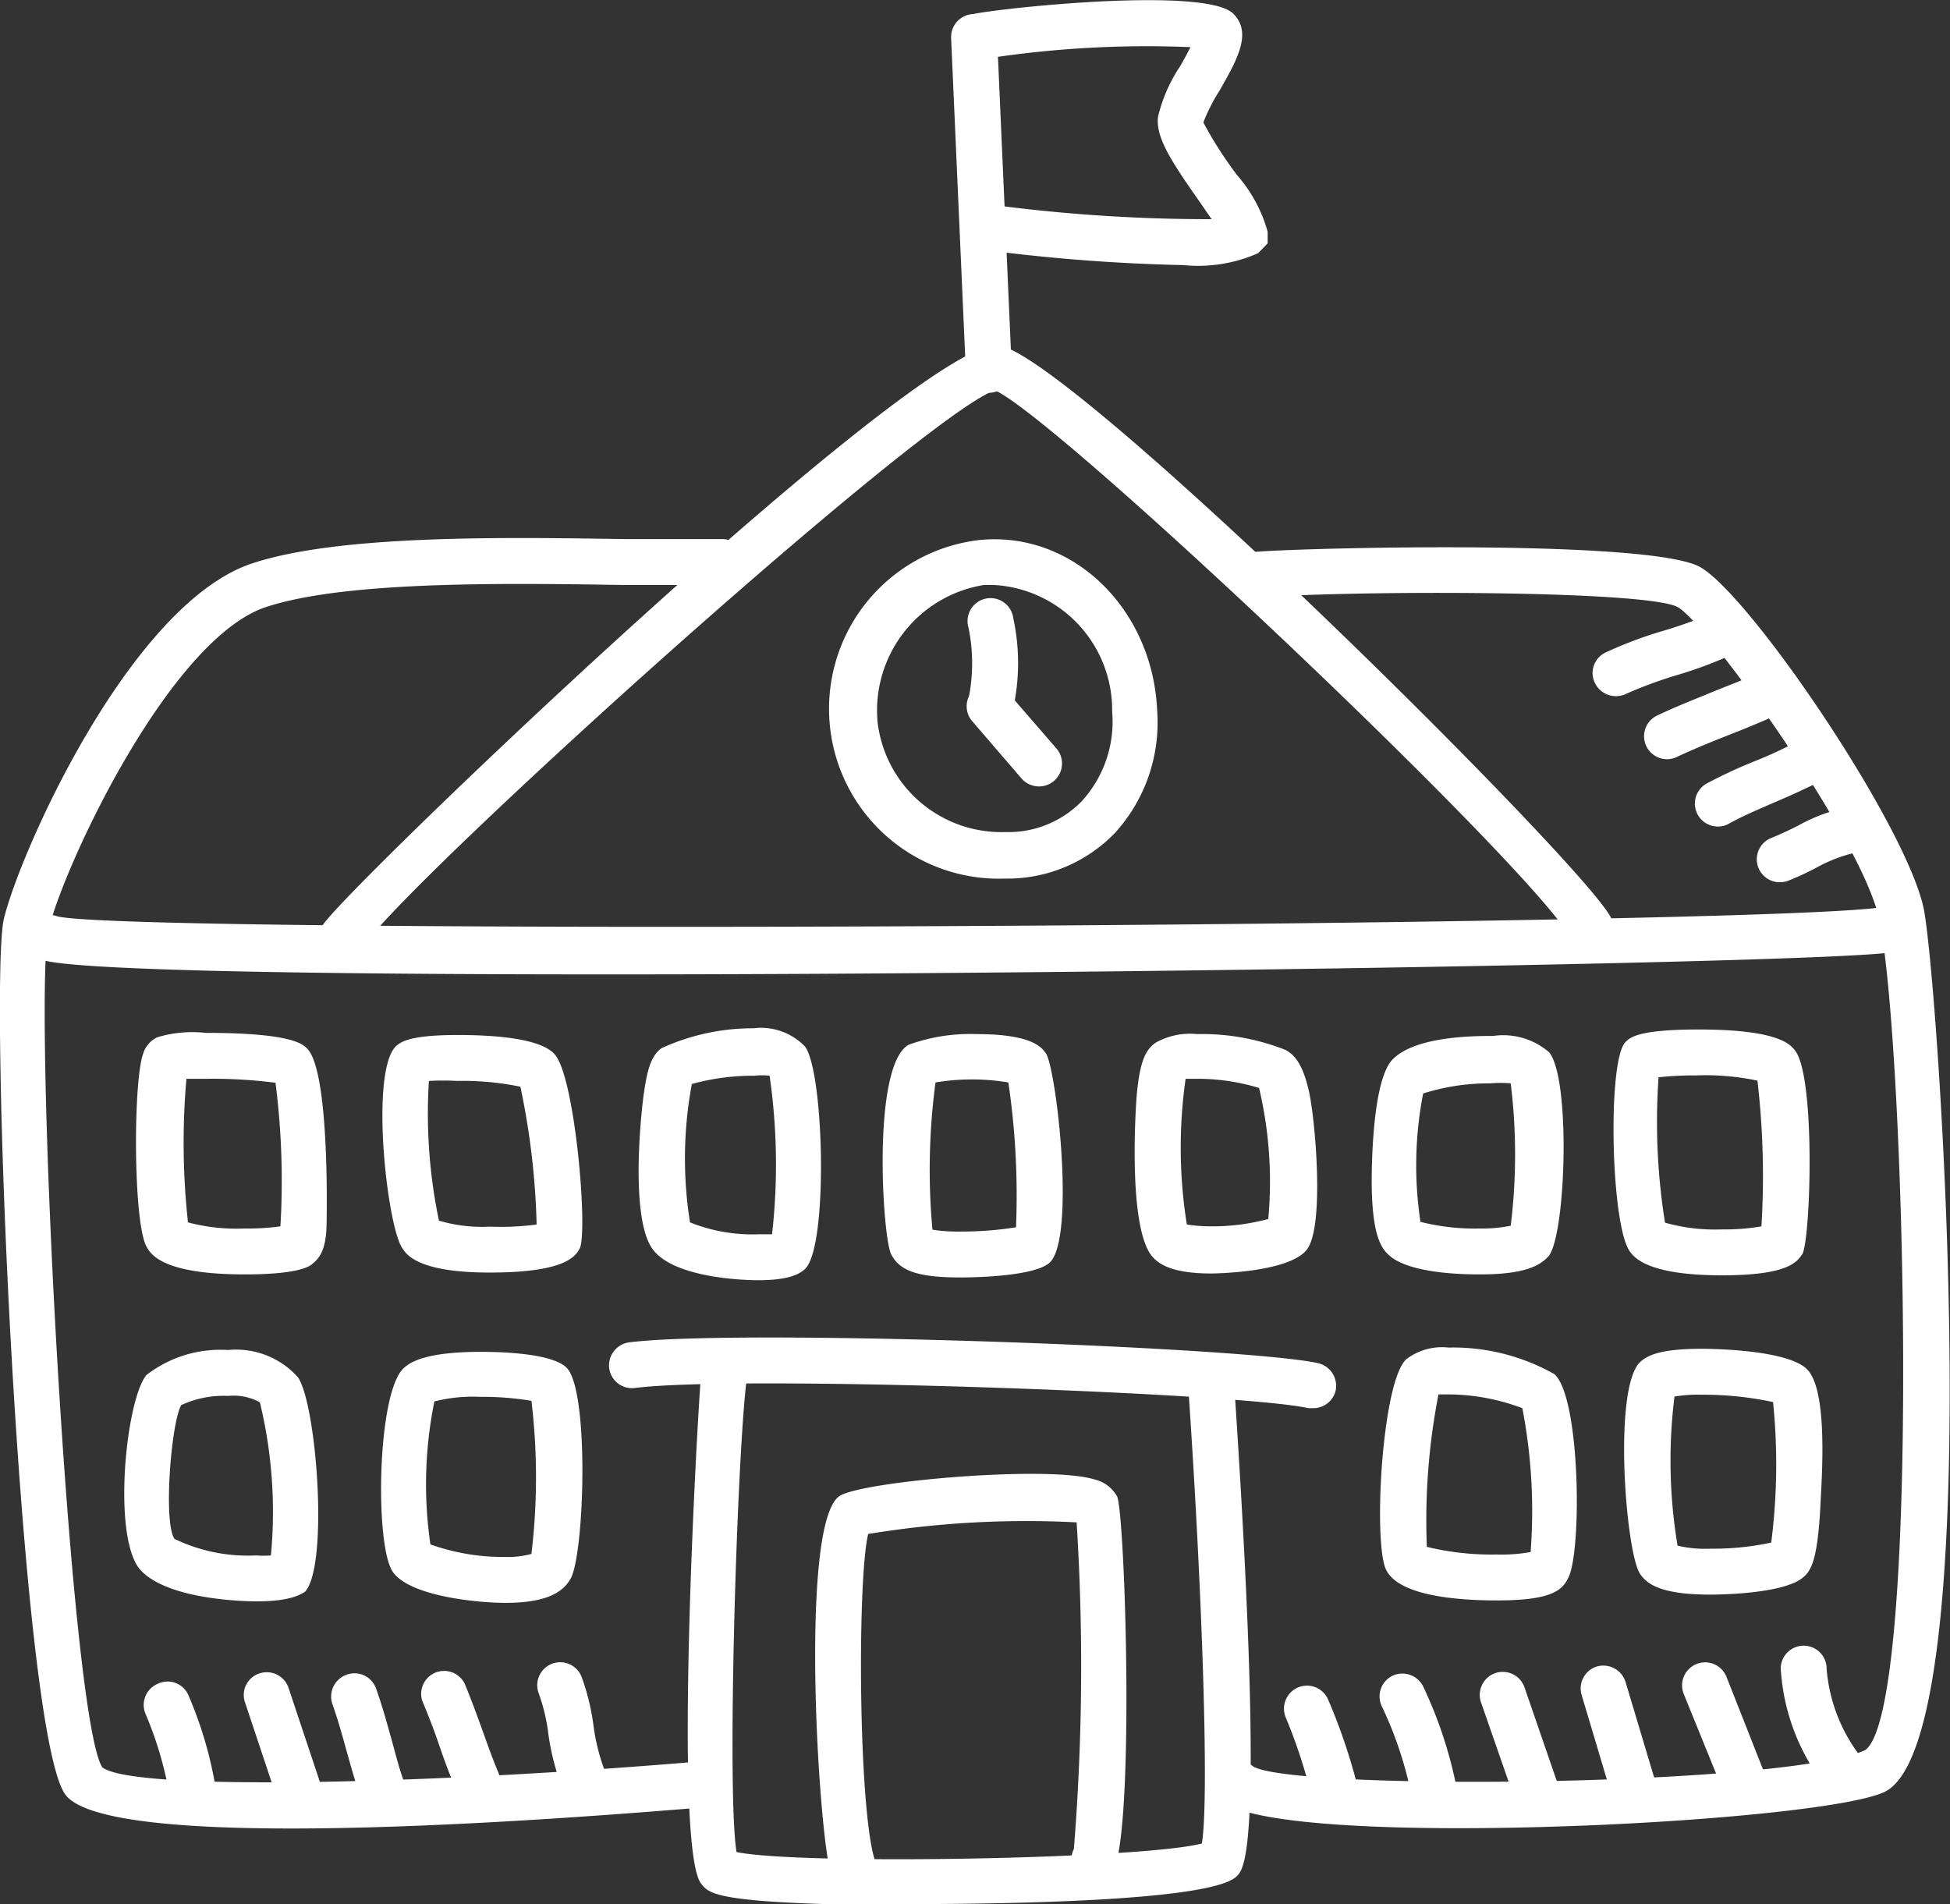 <svg xmlns="http://www.w3.org/2000/svg" viewBox="0 0 63.7 62.2"><rect x="0" y="0" width="63.7" height="62.2" fill="#333333" stroke="none"/><defs><style>.cls-1{fill:#fff;}</style></defs><g id="Capa_2" data-name="Capa 2"><g id="Layer_1" data-name="Layer 1"><path class="cls-1" d="M32.84,28.7A5.55,5.55,0,0,1,32,17.64c3.05-.3,5.65,2.25,5.8,5.56a5.36,5.36,0,0,1-1.37,4A4.88,4.88,0,0,1,32.84,28.7Zm-.36-9.59-.34,0a4.15,4.15,0,0,0-3.47,4.5,4.07,4.07,0,0,0,4.17,3.57,3.34,3.34,0,0,0,2.49-1,3.85,3.85,0,0,0,1-2.94A4.09,4.09,0,0,0,32.48,19.11Z"/><path class="cls-1" d="M8.37,52.31c-.12,0-2.8,0-3.76-1s-.51-5.55.17-6.39a3.94,3.94,0,0,1,2.67-.82A2.7,2.7,0,0,1,9.74,45c.61.93,1,6.17.22,7C9.76,52.12,9.42,52.31,8.37,52.31ZM7.45,45.6a3.26,3.26,0,0,0-1.53.3c-.33.58-.59,3.84-.22,4.37a5.52,5.52,0,0,0,2.67.54,2.88,2.88,0,0,0,.48,0,15.22,15.22,0,0,0-.36-5A1.77,1.77,0,0,0,7.45,45.6Z"/><path class="cls-1" d="M27.86,61.76a.75.75,0,0,1-.71-.52c-.41-1.26-1.06-11.57.29-12.38.8-.48,6.83-1,8.32-.53a1.14,1.14,0,0,1,.73.55c.27.54.61,11.49-.2,12.38a.75.75,0,0,1-1.21-.86,74.9,74.9,0,0,0,.09-10.67,31.82,31.82,0,0,0-6.81.38c-.36,1.51-.32,9,.22,10.66a.76.76,0,0,1-.49.95A.85.85,0,0,1,27.86,61.76Z"/><path class="cls-1" d="M8,41.63c-2.76,0-3.1-.69-3.23-.94-.42-.86-.42-5.4-.09-6.28a.86.86,0,0,1,.47-.53,4,4,0,0,1,1.57-.14c2.77,0,3.16.36,3.3.5.76.7.65,5.59.65,5.64,0,.71-.12,1.14-.46,1.4C10.13,41.36,9.78,41.63,8,41.63Zm-1.9-1.71a6.2,6.2,0,0,0,1.9.21,7.68,7.68,0,0,0,1.16-.07A25.26,25.26,0,0,0,9,35.37a16.12,16.12,0,0,0-2.21-.13h-.7A23.86,23.86,0,0,0,6.14,39.92Z"/><path class="cls-1" d="M16,41.57c-2.33,0-2.72-.58-2.86-.8-.51-.75-1.09-6-.14-6.65.15-.1.44-.31,1.95-.31,1.17,0,2.68.1,3.16.62.67.7,1.1,5.76.83,6.35C18.81,41,18.55,41.57,16,41.57Zm-1.64-1.69a4.94,4.94,0,0,0,1.64.19A8.76,8.76,0,0,0,17.53,40,24.64,24.64,0,0,0,17,35.5a9.22,9.22,0,0,0-2.06-.19,9,9,0,0,0-.93,0A17.14,17.14,0,0,0,14.34,39.88Z"/><path class="cls-1" d="M24.76,41.82c-.11,0-2.67,0-3.43-1s-.39-4.5-.29-5.15c.12-.84.27-1.21.57-1.43a7.18,7.18,0,0,1,3-.65,2,2,0,0,1,1.69.6c.62.85.76,6.53,0,7.26C26.12,41.62,25.77,41.82,24.76,41.82ZM22.6,35.41a13.27,13.27,0,0,0-.06,4.52,5.45,5.45,0,0,0,2.22.39l.46,0a20.25,20.25,0,0,0-.08-5.18,2.17,2.17,0,0,0-.49,0A7.53,7.53,0,0,0,22.6,35.41Z"/><path class="cls-1" d="M31.39,41.73c-1.4,0-2-.21-2.28-.76s-.64-6.15.57-6.84a5.87,5.87,0,0,1,2.21-.35c1.82,0,2.13.43,2.27.62.35.48,1,6.17.1,6.87C33.69,41.72,31.62,41.73,31.39,41.73Zm-.93-1.56a5.37,5.37,0,0,0,.93.06,11,11,0,0,0,1.8-.14,25.37,25.37,0,0,0-.25-4.73,7.2,7.2,0,0,0-2.38,0A21.52,21.52,0,0,0,30.46,40.17Z"/><path class="cls-1" d="M39.57,41.6c-1.23,0-1.66-.28-1.88-.5-.91-.89-.56-5.36-.55-5.4.1-1,.27-1.42.63-1.65a2.29,2.29,0,0,1,1.33-.27A7.4,7.4,0,0,1,42,34.3c.37.2.6.62.77,1.4.2.95.5,4.37-.08,5.12S39.67,41.6,39.57,41.6ZM38.77,40a5.17,5.17,0,0,0,.8.06,7,7,0,0,0,1.86-.24,13.31,13.31,0,0,0-.3-4.28,6.86,6.86,0,0,0-2-.3l-.4,0A15.92,15.92,0,0,0,38.77,40Z"/><path class="cls-1" d="M16.5,52.36c-.76,0-3.06-.18-3.66-1s-.53-5.87.35-6.67c.16-.14.59-.53,2.51-.53.85,0,2.34.07,2.8.51.75.7.6,6,.15,6.88C18.36,52.1,17.68,52.36,16.5,52.36Zm-2.44-1.91a7.05,7.05,0,0,0,2.44.41,2.86,2.86,0,0,0,.86-.1,21,21,0,0,0,0-5,9.68,9.68,0,0,0-1.69-.13,5.07,5.07,0,0,0-1.48.15A13.58,13.58,0,0,0,14.06,50.45Z"/><path class="cls-1" d="M48.89,52.28c-1.16,0-3.18-.12-3.61-1s-.14-6.15.66-6.88a1.93,1.93,0,0,1,1.38-.38,6.72,6.72,0,0,1,3.46.87c.86.78.9,5.93.43,6.69C51,52,50.56,52.28,48.89,52.28Zm-2.28-1.75a8.93,8.93,0,0,0,2.28.25A5.38,5.38,0,0,0,50,50.7,17.69,17.69,0,0,0,49.73,46a6.93,6.93,0,0,0-2.41-.45l-.33,0A21.54,21.54,0,0,0,46.61,50.53Z"/><path class="cls-1" d="M48.35,41.63c-.39,0-2.34,0-3-.65-.25-.23-.51-.67-.54-2.18,0,0-.06-3.43.68-4.19s2.64-.77,3.29-.77a2.29,2.29,0,0,1,1.82.53c.71.83.56,5.88,0,6.65C50.35,41.3,49.91,41.63,48.35,41.63Zm-2-1.73a7.18,7.18,0,0,0,2,.23,4.58,4.58,0,0,0,1-.09,19,19,0,0,0,0-4.65,3.71,3.71,0,0,0-.67,0,7.09,7.09,0,0,0-2.19.33A12.27,12.27,0,0,0,46.4,39.9Z"/><path class="cls-1" d="M56.25,41.66c-1.62,0-2.65-.26-3-.77-.63-.81-.75-6.25-.15-6.85.15-.15.41-.41,2.39-.41,2.61,0,3,.49,3.15.69.67.86.51,6.12.24,6.64C58.71,41.2,58.47,41.66,56.25,41.66Zm-1.86-1.72a6,6,0,0,0,1.86.22,6.9,6.9,0,0,0,1.29-.1,27,27,0,0,0-.13-4.76,8.18,8.18,0,0,0-2-.17,11.12,11.12,0,0,0-1.23.06A20.82,20.82,0,0,0,54.39,39.94Z"/><path class="cls-1" d="M55.86,52.09c-1.61,0-2.06-.35-2.28-.67-.47-.67-.9-6.08,0-6.93.23-.21.65-.43,2-.43.12,0,2.81,0,3.46.68s.49,3.25.43,4.37c-.09,1.87-.31,2.2-.57,2.42C58.23,52.09,56,52.09,55.86,52.09Zm-1.06-1.6a3.84,3.84,0,0,0,1.06.1,9,9,0,0,0,2-.2,20.11,20.11,0,0,0,.06-4.59,10.88,10.88,0,0,0-2.32-.24,4.77,4.77,0,0,0-.9.06A16.9,16.9,0,0,0,54.8,50.49Z"/><path class="cls-1" d="M42.9,46h-.16c-2.19-.5-18.58-1.09-22-.66a.75.75,0,0,1-.84-.65.76.76,0,0,1,.65-.84c3.58-.45,20.15.15,22.51.68a.76.76,0,0,1,.57.9A.75.75,0,0,1,42.9,46Z"/><path class="cls-1" d="M29.58,62.2c-1.51,0-2.57,0-2.61,0-3.61-.11-3.83-.37-4.06-.66-.94-1.14-.11-15.63,0-16.74a.75.75,0,0,1,.85-.64.74.74,0,0,1,.64.84c-.31,2.21-.67,13.47-.34,15.5,2.07.43,13.27.23,15.2-.28.25-1.45,0-8.49-.44-14.85a.75.75,0,1,1,1.5-.1c1,15,.34,15.74.1,16C39.71,62.08,33.29,62.2,29.58,62.2Z"/><path class="cls-1" d="M19.81,31.83c-9.68,0-17.47-.13-18.45-.48a.75.75,0,0,1,.5-1.42c2.18.62,56.26.34,59.71-.31a.74.74,0,0,1,.87.6.75.75,0,0,1-.6.88C60.14,31.42,37,31.83,19.81,31.83Z"/><path class="cls-1" d="M11.17,31.33a.78.78,0,0,1-.41-.12.76.76,0,0,1-.21-1c.83-1.27,19.27-18.93,22-18.93h.06c2.3.25,19,16.8,20,18.67a.74.74,0,0,1-.29,1,.75.75,0,0,1-1-.29C50.09,28.37,34.6,13.69,32.5,12.75,30.15,13.56,13.24,28.8,11.8,31A.74.74,0,0,1,11.17,31.33Z"/><path class="cls-1" d="M32.3,12.83a.76.76,0,0,1-.75-.72L31.07,1.25a.75.75,0,0,1,.72-.79.77.77,0,0,1,.78.72l.48,10.87a.75.75,0,0,1-.72.78Z"/><path class="cls-1" d="M38.66,8.66a59.4,59.4,0,0,1-6.22-.46.75.75,0,1,1,.27-1.47,54.11,54.11,0,0,0,6.87.43l-.4-.58c-.89-1.27-1.44-2.09-1.35-2.77a5.1,5.1,0,0,1,.71-1.63c.11-.18.24-.43.35-.64a34.33,34.33,0,0,0-6.78.39.77.77,0,0,1-.88-.6.77.77,0,0,1,.6-.88c1.16-.22,7.59-.88,8.46,0,.62.62.13,1.49-.44,2.49A6,6,0,0,0,39.31,4a13,13,0,0,0,1.1,1.72,4.72,4.72,0,0,1,1,1.85l0,.38-.31.32A4.84,4.84,0,0,1,38.66,8.66Z"/><path class="cls-1" d="M47.66,59.72c-3.76,0-7-.25-7.73-.89a.75.75,0,0,1,1-1.13c1.28.8,17.29.67,20-.53,1.85-1.33,1.31-23.38.44-27.21-.59-2.6-5.58-9.59-6.57-10.13s-10.21-.55-13.61-.32a.73.73,0,0,1-.8-.69.75.75,0,0,1,.69-.8c2-.14,12.84-.39,14.45.5s6.67,8.32,7.3,11.11c.46,2,2.25,27.36-1.3,28.92C60.13,59.17,53.3,59.72,47.66,59.72Z"/><path class="cls-1" d="M9.5,59.73c-3.74,0-6.74-.28-7.36-1.1C.64,56.64-.38,32.08.13,30,.69,27.73,4.3,19.69,8.25,18.4c2.85-.94,8.25-.85,12.19-.79,1.26,0,2.35,0,3.15,0a.77.77,0,0,1,.77.73.74.74,0,0,1-.73.77c-.82,0-1.93,0-3.22,0-3.83-.06-9.08-.14-11.69.71-3.14,1-6.6,8.38-7.13,10.53S2.25,56,3.34,57.73c1,.8,10.88.54,19.4-.18a.75.75,0,1,1,.12,1.5C19,59.37,13.78,59.73,9.5,59.73Z"/><path class="cls-1" d="M52.78,22.74a.76.76,0,0,1-.68-.43.74.74,0,0,1,.36-1,13.41,13.41,0,0,1,1.86-.7A13.92,13.92,0,0,0,56,20a.75.75,0,1,1,.65,1.35,13.41,13.41,0,0,1-1.86.7,14.07,14.07,0,0,0-1.68.62A.72.72,0,0,1,52.78,22.74Z"/><path class="cls-1" d="M54.47,24.8a.75.75,0,0,1-.33-1.43c.59-.28,1.2-.52,1.81-.77s1.16-.45,1.72-.72a.75.75,0,1,1,.64,1.35c-.59.28-1.2.53-1.81.77s-1.15.46-1.71.72A.72.72,0,0,1,54.47,24.8Z"/><path class="cls-1" d="M56.11,27a.75.75,0,0,1-.35-1.41c.51-.27,1-.5,1.55-.72s1-.43,1.43-.67a.75.75,0,1,1,.72,1.32c-.52.27-1.05.5-1.56.72s-1,.43-1.43.67A.69.69,0,0,1,56.11,27Z"/><path class="cls-1" d="M58.15,28.82a.75.75,0,0,1-.28-1.45c.32-.13.59-.26.85-.39a5.54,5.54,0,0,1,1.55-.59.75.75,0,0,1,.27,1.48,4.74,4.74,0,0,0-1.16.45,9.26,9.26,0,0,1-.94.44A.75.75,0,0,1,58.15,28.82Z"/><path class="cls-1" d="M6.23,59a.75.75,0,0,1-.74-.61A11.87,11.87,0,0,0,4.76,56a.75.75,0,0,1,.4-1,.74.74,0,0,1,1,.39A12.84,12.84,0,0,1,7,58.15a.73.73,0,0,1-.59.87Z"/><path class="cls-1" d="M9.69,59.12A.75.75,0,0,1,9,58.6l-1-3a.74.74,0,0,1,.49-.94.75.75,0,0,1,.94.49l1,3a.75.75,0,0,1-.49.94A.85.85,0,0,1,9.69,59.12Z"/><path class="cls-1" d="M12.5,59.27a.75.75,0,0,1-.71-.51c-.19-.57-.33-1.07-.47-1.57s-.26-.95-.45-1.49a.76.76,0,0,1,.47-1,.75.75,0,0,1,.95.47c.2.57.34,1.08.48,1.58s.26,1,.44,1.49a.74.74,0,0,1-.46.95A.73.73,0,0,1,12.5,59.27Z"/><path class="cls-1" d="M15.58,58.89a.75.75,0,0,1-.7-.46c-.23-.56-.39-1-.55-1.47s-.32-.88-.54-1.41A.75.75,0,0,1,15.18,55c.23.56.39,1,.56,1.47s.31.88.53,1.41a.75.75,0,0,1-.41,1A.69.69,0,0,1,15.58,58.89Z"/><path class="cls-1" d="M19,58.71a.75.75,0,0,1-.7-.48,8.08,8.08,0,0,1-.39-1.61,6,6,0,0,0-.31-1.3.75.75,0,1,1,1.4-.54,7.44,7.44,0,0,1,.39,1.61,6.6,6.6,0,0,0,.31,1.3.75.75,0,0,1-.43,1A.86.86,0,0,1,19,58.71Z"/><path class="cls-1" d="M43.62,59.46a.76.76,0,0,1-.73-.59A17.14,17.14,0,0,0,42,56.1a.75.75,0,0,1,1.39-.57,18.78,18.78,0,0,1,1,3,.75.75,0,0,1-.56.9Z"/><path class="cls-1" d="M46.87,59.43a.75.75,0,0,1-.73-.62,12.42,12.42,0,0,0-1-3.07.75.75,0,0,1,.35-1,.76.76,0,0,1,1,.35,14.06,14.06,0,0,1,1.12,3.45.74.74,0,0,1-.6.87Z"/><path class="cls-1" d="M50.3,59.59a.73.73,0,0,1-.71-.5l-1.21-3.48a.75.75,0,0,1,1.42-.49L51,58.6a.74.74,0,0,1-.46.95A.67.67,0,0,1,50.3,59.59Z"/><path class="cls-1" d="M53.39,59.26a.76.76,0,0,1-.72-.53l-1-3.35a.75.75,0,0,1,.49-.94.76.76,0,0,1,.94.5l1,3.34a.75.75,0,0,1-.5.94A.57.57,0,0,1,53.39,59.26Z"/><path class="cls-1" d="M57,59a.76.76,0,0,1-.7-.47L55,55.33a.75.75,0,1,1,1.4-.55L57.67,58a.75.75,0,0,1-.42,1A.69.69,0,0,1,57,59Z"/><path class="cls-1" d="M60.37,58.82a.76.76,0,0,1-.57-.26,6.88,6.88,0,0,1-1.62-3.93.75.75,0,1,1,1.49-.11,5.4,5.4,0,0,0,1.27,3.06.75.75,0,0,1-.57,1.24Z"/><path class="cls-1" d="M32.37,23.71l-.15,0a.74.74,0,0,1-.58-.89,5.8,5.8,0,0,0,0-2.31.75.75,0,1,1,1.46-.32,6.94,6.94,0,0,1,0,2.94A.75.75,0,0,1,32.37,23.71Z"/><path class="cls-1" d="M33.94,25.69a.76.76,0,0,1-.57-.26l-1.61-1.87a.75.75,0,0,1,.08-1.06.74.74,0,0,1,1.05.08l1.62,1.87a.75.75,0,0,1-.57,1.24Z"/></g></g></svg>